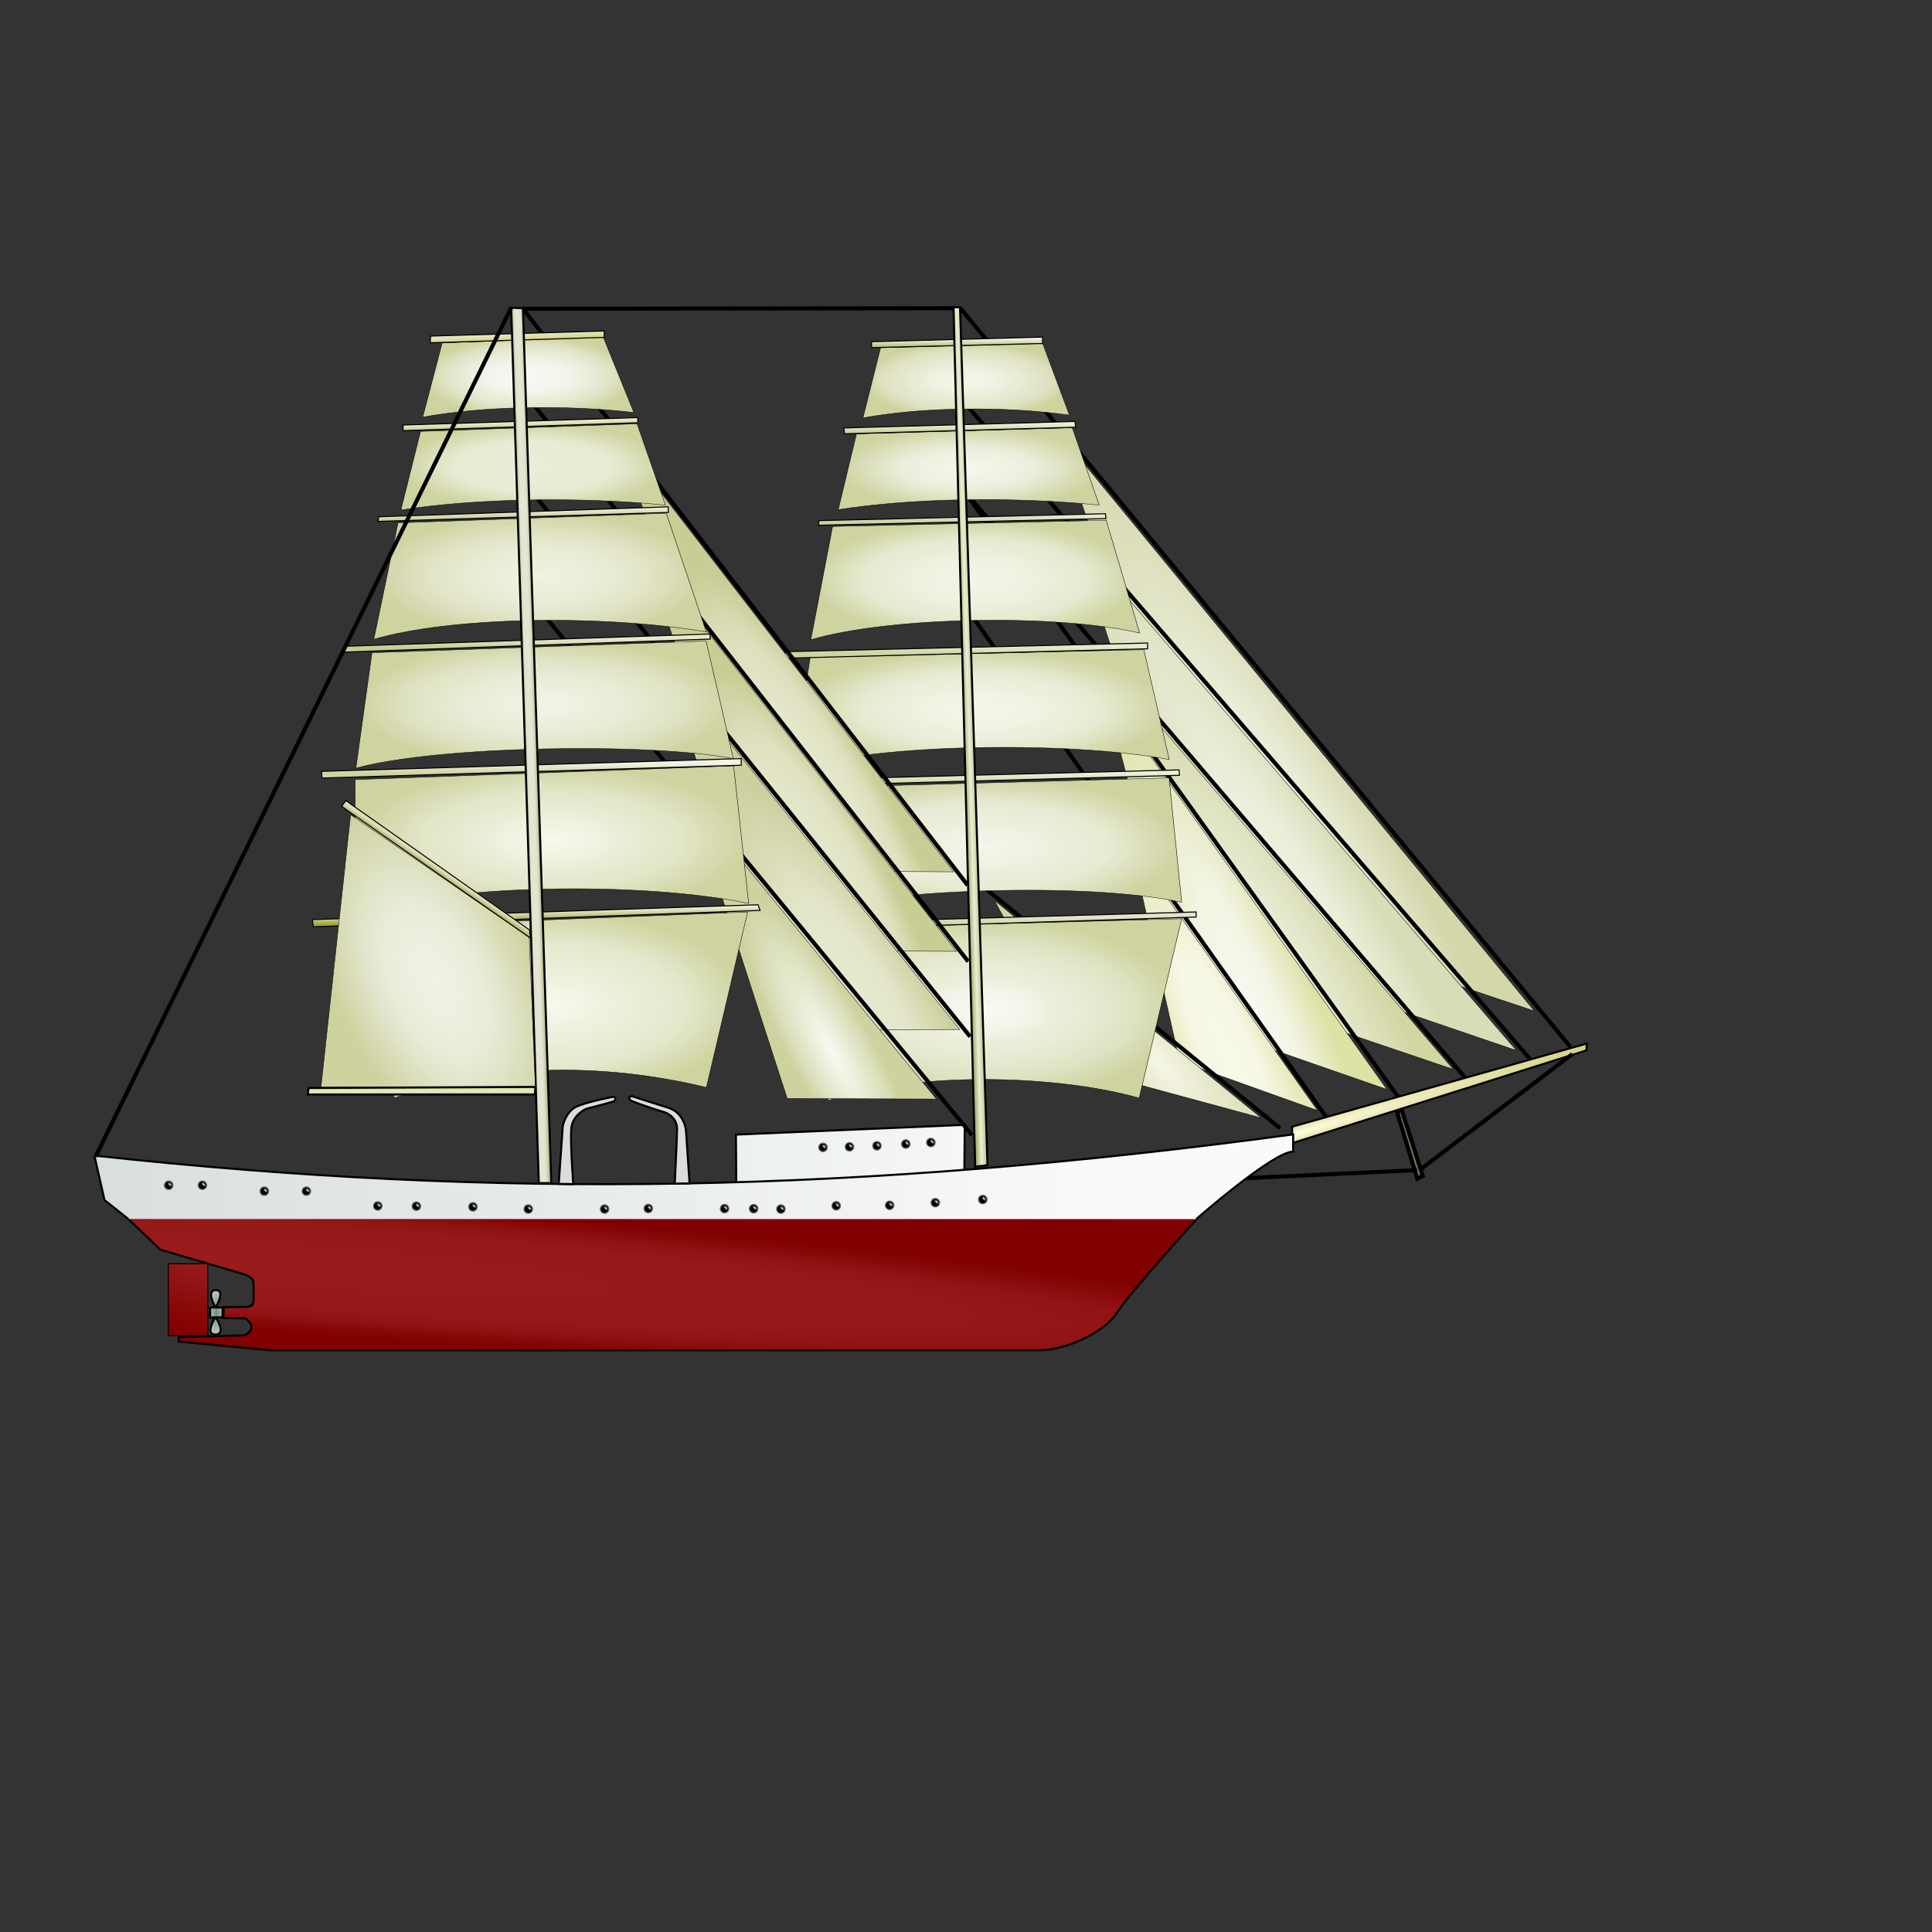 <?xml version="1.0" encoding="UTF-8" standalone="no"?>
<!-- Created with Inkscape (http://www.inkscape.org/) -->

<svg viewBox="0 0 250 250" version="1.1" preserveAspectRatio="xMinYMin meet" id="brig" xml:space="preserve" xmlns:xlink="http://www.w3.org/1999/xlink" xmlns="http://www.w3.org/2000/svg" xmlns:svg="http://www.w3.org/2000/svg">
   <rect x="0" y="0" width="250" height="250" fill="#333333" stroke="none"/>
   <defs id="defs2">
      <link rel="stylesheet" href="../../css/svg_style.css" type="text/css" xmlns="http://www.w3.org/1999/xhtml"></link>
      <linearGradient id="linearGradient1238">
         <stop style="stop-color:#f5f5e5;stop-opacity:1;" offset="0" id="stop1234" />
         <stop style="stop-color:#d1d6a5;stop-opacity:1;" offset="1" id="stop1311" />
      </linearGradient>
      <linearGradient id="linearGradient14438">
         <stop style="stop-color:#718e8c;stop-opacity:1;" offset="0" id="stop14434" />
         <stop style="stop-color:#bac8c6;stop-opacity:1;" offset="1" id="stop14436" />
      </linearGradient>
      <linearGradient id="linearGradient14016">
         <stop style="stop-color:#810000;stop-opacity:1;" offset="0" id="stop14012" />
         <stop style="stop-color:#991b1b;stop-opacity:1;" offset="1" id="stop14014" />
      </linearGradient>
      <linearGradient id="linearGradient14004">
         <stop style="stop-color:#991b1b;stop-opacity:1;" offset="0" id="stop14000" />
         <stop style="stop-color:#961818;stop-opacity:1;" offset="0.598" id="stop14008" />
         <stop style="stop-color:#911313;stop-opacity:1;" offset="0.749" id="stop14010" />
         <stop style="stop-color:#810000;stop-opacity:1;" offset="1" id="stop14002" />
      </linearGradient>
      <linearGradient id="linearGradient13718">
         <stop style="stop-color:#d9dede;stop-opacity:1;" offset="0" id="stop13714" />
         <stop style="stop-color:#f8f9f9;stop-opacity:1;" offset="0.819" id="stop13722" />
         <stop style="stop-color:#f9fafa;stop-opacity:1;" offset="1" id="stop13716" />
      </linearGradient>
      <linearGradient id="linearGradient13710">
         <stop style="stop-color:#edf0f0;stop-opacity:1;" offset="0" id="stop13706" />
         <stop style="stop-color:#f5f6f6;stop-opacity:1;" offset="1" id="stop13708" />
      </linearGradient>
      <linearGradient id="linearGradient8790">
         <stop style="stop-color:#f1f1f1;stop-opacity:1;" offset="0" id="stop8786" />
         <stop style="stop-color:#000000;stop-opacity:1;" offset="1" id="stop8788" />
      </linearGradient>
      <linearGradient id="linearGradient8654">
         <stop style="stop-color:#f5f7ee;stop-opacity:1;" offset="0" id="stop8650" />
         <stop style="stop-color:#eceedc;stop-opacity:1;" offset="0.503" id="stop8658" />
         <stop style="stop-color:#ced39f;stop-opacity:1;" offset="1" id="stop8652" />
      </linearGradient>
      <linearGradient id="linearGradient8640">
         <stop style="stop-color:#f1f3e3;stop-opacity:1;" offset="0" id="stop8636" />
         <stop style="stop-color:#ebedd8;stop-opacity:1;" offset="0.346" id="stop8644" />
         <stop style="stop-color:#e4e6ca;stop-opacity:1;" offset="0.605" id="stop8646" />
         <stop style="stop-color:#dcdfbb;stop-opacity:1;" offset="0.767" id="stop8648" />
         <stop style="stop-color:#ced39f;stop-opacity:1;" offset="1" id="stop8638" />
      </linearGradient>
      <linearGradient id="linearGradient8627">
         <stop style="stop-color:#f3f4e8;stop-opacity:1;" offset="0" id="stop8623" />
         <stop style="stop-color:#eaecd7;stop-opacity:1;" offset="0.427" id="stop8631" />
         <stop style="stop-color:#dfe2c1;stop-opacity:1;" offset="0.736" id="stop8633" />
         <stop style="stop-color:#ced39f;stop-opacity:1;" offset="1" id="stop8625" />
      </linearGradient>
      <linearGradient id="linearGradient8614">
         <stop style="stop-color:#f1f5e7;stop-opacity:1;" offset="0" id="stop8610" />
         <stop style="stop-color:#eef2e1;stop-opacity:1;" offset="0.316" id="stop8618" />
         <stop style="stop-color:#e6ead1;stop-opacity:1;" offset="0.679" id="stop8620" />
         <stop style="stop-color:#ced39f;stop-opacity:1;" offset="1" id="stop8612" />
      </linearGradient>
      <linearGradient id="linearGradient8590">
         <stop style="stop-color:#f4f5e9;stop-opacity:1;" offset="0" id="stop8586" />
         <stop style="stop-color:#f1f3e4;stop-opacity:1;" offset="0.271" id="stop8594" />
         <stop style="stop-color:#e8ebd3;stop-opacity:1;" offset="0.628" id="stop8596" />
         <stop style="stop-color:#ced39f;stop-opacity:1;" offset="1" id="stop8588" />
      </linearGradient>
      <linearGradient id="linearGradient8577">
         <stop style="stop-color:#f5f6ec;stop-opacity:1;" offset="0" id="stop8573" />
         <stop style="stop-color:#edefdd;stop-opacity:1;" offset="0.37" id="stop8581" />
         <stop style="stop-color:#e8ead3;stop-opacity:1;" offset="0.628" id="stop8583" />
         <stop style="stop-color:#ced39f;stop-opacity:1;" offset="1" id="stop8575" />
      </linearGradient>
      <linearGradient id="linearGradient8551">
         <stop style="stop-color:#f9faf4;stop-opacity:1;" offset="0" id="stop8547" />
         <stop style="stop-color:#f3f5e9;stop-opacity:1;" offset="0.214" id="stop8555" />
         <stop style="stop-color:#edefdd;stop-opacity:1;" offset="0.341" id="stop8557" />
         <stop style="stop-color:#e7ead2;stop-opacity:1;" offset="0.549" id="stop8559" />
         <stop style="stop-color:#dfe3c3;stop-opacity:1;" offset="0.745" id="stop8561" />
         <stop style="stop-color:#ced39f;stop-opacity:1;" offset="1" id="stop8549" />
      </linearGradient>
      <linearGradient id="linearGradient8537">
         <stop style="stop-color:#f8f8ee;stop-opacity:1;" offset="0" id="stop8533" />
         <stop style="stop-color:#f1f2e1;stop-opacity:1;" offset="0.23" id="stop8541" />
         <stop style="stop-color:#eaecd5;stop-opacity:1;" offset="0.406" id="stop8543" />
         <stop style="stop-color:#e2e5c6;stop-opacity:1;" offset="0.666" id="stop8545" />
         <stop style="stop-color:#ced39f;stop-opacity:1;" offset="1" id="stop8535" />
      </linearGradient>
      <linearGradient id="linearGradient8524">
         <stop style="stop-color:#f8f9ef;stop-opacity:1;" offset="0" id="stop8520" />
         <stop style="stop-color:#f0f2e0;stop-opacity:1;" offset="0.25" id="stop8528" />
         <stop style="stop-color:#e5e8cc;stop-opacity:1;" offset="0.67" id="stop8530" />
         <stop style="stop-color:#ced39f;stop-opacity:1;" offset="1" id="stop8522" />
      </linearGradient>
      <linearGradient id="linearGradient8507">
         <stop style="stop-color:#f4f5e9;stop-opacity:1;" offset="0" id="stop8503" />
         <stop style="stop-color:#f2f3e5;stop-opacity:1;" offset="0.246" id="stop8511" />
         <stop style="stop-color:#edeedb;stop-opacity:1;" offset="0.399" id="stop8513" />
         <stop style="stop-color:#e6e8ce;stop-opacity:1;" offset="0.607" id="stop8515" />
         <stop style="stop-color:#dde0bd;stop-opacity:1;" offset="0.835" id="stop8517" />
         <stop style="stop-color:#ced39f;stop-opacity:1;" offset="1" id="stop8505" />
      </linearGradient>
      <linearGradient id="linearGradient8495">
         <stop style="stop-color:#ebedd8;stop-opacity:1;" offset="0" id="stop8491" />
         <stop style="stop-color:#e9ebd4;stop-opacity:1;" offset="0.566" id="stop8499" />
         <stop style="stop-color:#e5e8cd;stop-opacity:1;" offset="0.648" id="stop8501" />
         <stop style="stop-color:#ced39f;stop-opacity:1;" offset="1" id="stop8493" />
      </linearGradient>
      <linearGradient id="linearGradient8480">
         <stop style="stop-color:#bfc682;stop-opacity:1;" offset="0.002" id="stop8476" />
         <stop style="stop-color:#dae2b0;stop-opacity:1;" offset="0.293" id="stop8488" />
         <stop style="stop-color:#e4ecc1;stop-opacity:1;" offset="0.481" id="stop8484" />
         <stop style="stop-color:#dfe7b9;stop-opacity:1;" offset="0.645" id="stop8486" />
         <stop style="stop-color:#b7be72;stop-opacity:1;" offset="1" id="stop8478" />
      </linearGradient>
      <linearGradient id="linearGradient8469">
         <stop style="stop-color:#a9af59;stop-opacity:1;" offset="0" id="stop8465" />
         <stop style="stop-color:#e1e1c0;stop-opacity:1;" offset="0.521" id="stop8473" />
         <stop style="stop-color:#ced39f;stop-opacity:1;" offset="1" id="stop8467" />
      </linearGradient>
      <linearGradient id="linearGradient3710">
         <stop style="stop-color:#f1f2e6;stop-opacity:1;" offset="0" id="stop3706" />
         <stop style="stop-color:#ebeddb;stop-opacity:1;" offset="0.409" id="stop8460" />
         <stop style="stop-color:#e3e6cc;stop-opacity:1;" offset="0.576" id="stop8462" />
         <stop style="stop-color:#ced29f;stop-opacity:1;" offset="1" id="stop3708" />
      </linearGradient>
      <linearGradient id="linearGradient3658">
         <stop style="stop-color:#eceedb;stop-opacity:1;" offset="0.002" id="stop3654" />
         <stop style="stop-color:#eaecd7;stop-opacity:1;" offset="0.408" id="stop3662" />
         <stop style="stop-color:#d4d7aa;stop-opacity:1;" offset="1" id="stop3656" />
      </linearGradient>
      <linearGradient id="linearGradient3647">
         <stop style="stop-color:#eff0df;stop-opacity:1;" offset="0.002" id="stop3643" />
         <stop style="stop-color:#eceeda;stop-opacity:1;" offset="0.341" id="stop3651" />
         <stop style="stop-color:#d9ddb7;stop-opacity:1;" offset="1" id="stop3645" />
      </linearGradient>
      <linearGradient id="linearGradient3634">
         <stop style="stop-color:#edefdd;stop-opacity:1;" offset="0" id="stop3630" />
         <stop style="stop-color:#eaecd7;stop-opacity:1;" offset="0.232" id="stop3638" />
         <stop style="stop-color:#d2d7a2;stop-opacity:1;" offset="1" id="stop3632" />
      </linearGradient>
      <linearGradient id="linearGradient3606">
         <stop style="stop-color:#f8f9ef;stop-opacity:1;" offset="0" id="stop3602" />
         <stop style="stop-color:#f6f7ea;stop-opacity:1;" offset="0.153" id="stop3610" />
         <stop style="stop-color:#f3f4e2;stop-opacity:1;" offset="0.381" id="stop3612" />
         <stop style="stop-color:#eceed1;stop-opacity:1;" offset="0.573" id="stop3614" />
         <stop style="stop-color:#dce1a4;stop-opacity:1;" offset="1" id="stop3604" />
      </linearGradient>
      <linearGradient id="linearGradient3594">
         <stop style="stop-color:#f8f8e8;stop-opacity:1;" offset="0" id="stop3590" />
         <stop style="stop-color:#f7f7e6;stop-opacity:1;" offset="0.465" id="stop3600" />
         <stop style="stop-color:#e5e9b7;stop-opacity:1;" offset="1" id="stop3592" />
      </linearGradient>
      <linearGradient id="linearGradient1096">
         <stop style="stop-color:#e7e9d0;stop-opacity:1;" offset="0" id="stop1092" />
         <stop style="stop-color:#e4e6ca;stop-opacity:1;" offset="0.447" id="stop1100" />
         <stop style="stop-color:#dddfbc;stop-opacity:1;" offset="0.743" id="stop1102" />
         <stop style="stop-color:#c9cd95;stop-opacity:1;" offset="1" id="stop1094" />
      </linearGradient>
      <linearGradient id="linearGradient1083">
         <stop style="stop-color:#e7e9d0;stop-opacity:1;" offset="0" id="stop1079" />
         <stop style="stop-color:#e3e5c8;stop-opacity:1;" offset="0.463" id="stop1087" />
         <stop style="stop-color:#dee0be;stop-opacity:1;" offset="0.7" id="stop1089" />
         <stop style="stop-color:#c8cd94;stop-opacity:1;" offset="1" id="stop1081" />
      </linearGradient>
      <linearGradient id="linearGradient1071">
         <stop style="stop-color:#e7e9d0;stop-opacity:1;" offset="0" id="stop1067" />
         <stop style="stop-color:#e4e6cb;stop-opacity:1;" offset="0.429" id="stop1075" />
         <stop style="stop-color:#cdd09e;stop-opacity:1;" offset="1" id="stop1069" />
      </linearGradient>
      <linearGradient id="linearGradient963">
         <stop style="stop-color:#f9f9f2;stop-opacity:1;" offset="0" id="stop959" />
         <stop style="stop-color:#eff1e0;stop-opacity:1;" offset="0.23" id="stop1063" />
         <stop style="stop-color:#dadeb8;stop-opacity:1;" offset="0.747" id="stop1065" />
         <stop style="stop-color:#ced29f;stop-opacity:1;" offset="1" id="stop961" />
      </linearGradient>
      <linearGradient id="linearGradient2567">
         <stop style="stop-color:#ced39f;stop-opacity:1;" offset="0" id="stop2563" />
         <stop style="stop-color:#e7ead1;stop-opacity:1;" offset="1" id="stop2565" />
      </linearGradient>
      <linearGradient id="linearGradient2558">
         <stop style="stop-color:#ced39f;stop-opacity:1;" offset="0" id="stop2554" />
         <stop style="stop-color:#e5eace;stop-opacity:1;" offset="1" id="stop2556" />
      </linearGradient>
      <linearGradient id="linearGradient2549">
         <stop style="stop-color:#ced39f;stop-opacity:1;" offset="0" id="stop2545" />
         <stop style="stop-color:#eff2de;stop-opacity:1;" offset="1" id="stop2547" />
      </linearGradient>
      <linearGradient id="linearGradient2539">
         <stop style="stop-color:#ced39f;stop-opacity:1;" offset="0" id="stop2535" />
         <stop style="stop-color:#e2e3ca;stop-opacity:1;" offset="1" id="stop2537" />
      </linearGradient>
      <linearGradient id="linearGradient2530">
         <stop style="stop-color:#ced39f;stop-opacity:1;" offset="0" id="stop2526" />
         <stop style="stop-color:#f2f2e6;stop-opacity:1;" offset="1" id="stop2528" />
      </linearGradient>
      <linearGradient id="linearGradient2520">
         <stop style="stop-color:#c7cd91;stop-opacity:1;" offset="0" id="stop2516" />
         <stop style="stop-color:#e7e9d0;stop-opacity:1;" offset="1" id="stop2518" />
      </linearGradient>
      <linearGradient id="linearGradient2512">
         <stop style="stop-color:#bac177;stop-opacity:1;" offset="0" id="stop2508" />
         <stop style="stop-color:#f5f5ec;stop-opacity:0.988;" offset="1" id="stop2510" />
      </linearGradient>
      <linearGradient id="linearGradient1050">
         <stop style="stop-color:#c1c785;stop-opacity:1;" offset="0" id="stop1046" />
         <stop style="stop-color:#fffde5;stop-opacity:1;" offset="1" id="stop1048" />
      </linearGradient>
      <linearGradient id="linearGradient1041">
         <stop style="stop-color:#ced39f;stop-opacity:1;" offset="0" id="stop1037" />
         <stop style="stop-color:#f8f8f0;stop-opacity:1;" offset="1" id="stop1039" />
      </linearGradient>
      <linearGradient id="linearGradient1032">
         <stop style="stop-color:#bfc682;stop-opacity:1;" offset="0" id="stop1028" />
         <stop style="stop-color:#ffffff;stop-opacity:1;" offset="1" id="stop1030" />
      </linearGradient>
      <linearGradient id="linearGradient1023">
         <stop style="stop-color:#f0f1e3;stop-opacity:1;" offset="0" id="stop1019" />
         <stop style="stop-color:#a1a335;stop-opacity:1;" offset="1" id="stop1021" />
      </linearGradient>
      <linearGradient id="linearGradient1013">
         <stop style="stop-color:#e9ead1;stop-opacity:1;" offset="0" id="stop1009" />
         <stop style="stop-color:#d3d37c;stop-opacity:1;" offset="1" id="stop1011" />
      </linearGradient>
      <linearGradient id="linearGradient905">
         <stop style="stop-color:#8f9745;stop-opacity:1;" offset="0" id="stop901" />
         <stop style="stop-color:#eceed9;stop-opacity:1;" offset="0.478" id="stop909" />
         <stop style="stop-color:#abb35a;stop-opacity:1;" offset="1" id="stop903" />
      </linearGradient>
      <linearGradient id="linearGradient16914">
         <stop style="stop-color:#f7f8f2;stop-opacity:1;" offset="0" id="stop16910" />
         <stop style="stop-color:#f4f6ed;stop-opacity:1;" offset="0.351" id="stop16918" />
         <stop style="stop-color:#e9ecd8;stop-opacity:1;" offset="0.601" id="stop16920" />
         <stop style="stop-color:#e0e4c6;stop-opacity:1;" offset="0.785" id="stop16922" />
         <stop style="stop-color:#ced39f;stop-opacity:1;" offset="1" id="stop16912" />
      </linearGradient>
      <linearGradient id="linearGradient16881">
         <stop style="stop-color:#b5bb7f;stop-opacity:1;" offset="0" id="stop16877" />
         <stop style="stop-color:#e3e3d1;stop-opacity:1;" offset="0.246" id="stop16891" />
         <stop style="stop-color:#e5e5d4;stop-opacity:1;" offset="0.474" id="stop16887" />
         <stop style="stop-color:#e2e3d0;stop-opacity:1;" offset="0.721" id="stop16889" />
         <stop style="stop-color:#b9be86;stop-opacity:1;" offset="1" id="stop16879" />
      </linearGradient>
      <linearGradient id="linearGradient14748">
         <stop style="stop-color:#fdfde1;stop-opacity:1;" offset="0" id="stop14744" />
         <stop style="stop-color:#d7d287;stop-opacity:1;" offset="1" id="stop14746" />
      </linearGradient>
      <radialGradient xlink:href="#linearGradient14748" id="radialGradient14750" cx="168.192" cy="152.885" fx="168.192" fy="152.885" r="19.222" gradientTransform="matrix(1.896,-0.572,0.023,0.076,-154.361,231.216)" gradientUnits="userSpaceOnUse" />
      <linearGradient xlink:href="#linearGradient16881" id="linearGradient16885" x1="67.88" y1="96.495" x2="69.439" y2="96.448" gradientUnits="userSpaceOnUse" />
      <radialGradient xlink:href="#linearGradient16914" id="radialGradient16916" cx="68.362" cy="48.783" fx="68.362" fy="48.783" r="13.659" gradientTransform="matrix(1,0,0,0.38,0,30.238)" gradientUnits="userSpaceOnUse" />
      <linearGradient xlink:href="#linearGradient905" id="linearGradient907" x1="124.5" y1="95.337" x2="126.392" y2="95.281" gradientUnits="userSpaceOnUse" />
      <linearGradient xlink:href="#linearGradient1013" id="linearGradient1015" x1="67.226" y1="43.117" x2="67.263" y2="44.058" gradientUnits="userSpaceOnUse" />
      <linearGradient xlink:href="#linearGradient1023" id="linearGradient1025" x1="69.455" y1="117.791" x2="69.48" y2="119.162" gradientUnits="userSpaceOnUse" />
      <linearGradient xlink:href="#linearGradient1032" id="linearGradient1034" x1="123.985" y1="44.675" x2="123.979" y2="43.74" gradientUnits="userSpaceOnUse" />
      <linearGradient xlink:href="#linearGradient1041" id="linearGradient1043" x1="124.404" y1="55.758" x2="124.395" y2="54.619" gradientUnits="userSpaceOnUse" />
      <linearGradient xlink:href="#linearGradient1050" id="linearGradient1052" x1="67.535" y1="55.414" x2="67.505" y2="54.256" gradientUnits="userSpaceOnUse" />
      <linearGradient xlink:href="#linearGradient2512" id="linearGradient2514" x1="67.358" y1="67.228" x2="67.331" y2="66.012" gradientUnits="userSpaceOnUse" />
      <linearGradient xlink:href="#linearGradient2520" id="linearGradient2522" x1="68.357" y1="83.816" x2="68.358" y2="82.647" gradientUnits="userSpaceOnUse" />
      <linearGradient xlink:href="#linearGradient2530" id="linearGradient2532" x1="68.803" y1="100.072" x2="68.803" y2="98.762" gradientUnits="userSpaceOnUse" />
      <linearGradient xlink:href="#linearGradient2539" id="linearGradient2541" x1="125.996" y1="119.724" x2="126.008" y2="118.6" gradientUnits="userSpaceOnUse" />
      <linearGradient xlink:href="#linearGradient2549" id="linearGradient2551" x1="125.509" y1="101.426" x2="125.502" y2="100.063" gradientUnits="userSpaceOnUse" />
      <linearGradient xlink:href="#linearGradient2558" id="linearGradient2560" x1="125.335" y1="84.785" x2="125.351" y2="83.529" gradientUnits="userSpaceOnUse" />
      <linearGradient xlink:href="#linearGradient2567" id="linearGradient2569" x1="124.648" y1="67.684" x2="124.659" y2="66.559" gradientUnits="userSpaceOnUse" />
      <radialGradient xlink:href="#linearGradient963" id="radialGradient965" cx="104.301" cy="132.648" fx="104.301" fy="132.648" r="16.015" gradientTransform="matrix(0.292,-0.163,0.68,1.219,-12.961,-8.554)" gradientUnits="userSpaceOnUse" />
      <radialGradient xlink:href="#linearGradient1071" id="radialGradient1073" cx="110.937" cy="124.518" fx="110.937" fy="124.518" r="19.127" gradientTransform="matrix(0.362,-0.23,0.861,1.357,-36.41,-15.239)" gradientUnits="userSpaceOnUse" />
      <radialGradient xlink:href="#linearGradient1083" id="radialGradient1085" cx="107" cy="110.81" fx="107" fy="110.81" r="20.386" gradientTransform="matrix(0.339,-0.182,0.726,1.354,-9.747,-15.873)" gradientUnits="userSpaceOnUse" />
      <radialGradient xlink:href="#linearGradient1096" id="radialGradient1098" cx="107.251" cy="100.779" fx="107.251" fy="100.779" r="21.887" gradientTransform="matrix(0.31,-0.175,0.806,1.423,-7.232,-19.078)" gradientUnits="userSpaceOnUse" />

      <radialGradient xlink:href="#linearGradient3594" id="radialGradient3596" cx="159.252" cy="133.982" fx="159.252" fy="133.982" r="12.103" gradientTransform="matrix(0.482,-0.221,0.991,2.167,-50.37,-118.26)" gradientUnits="userSpaceOnUse" />
      <radialGradient xlink:href="#linearGradient3606" id="radialGradient3608" cx="164.733" cy="126.824" fx="164.733" fy="126.824" r="18.309" gradientTransform="matrix(0.391,-0.175,0.964,2.156,-24.421,-114.729)" gradientUnits="userSpaceOnUse" />
      <radialGradient xlink:href="#linearGradient3634" id="radialGradient3636" cx="170.143" cy="124.591" fx="170.143" fy="124.591" r="22.967" gradientTransform="matrix(0.402,-0.232,0.99,1.718,-26.037,-49.07)" gradientUnits="userSpaceOnUse" />
      <radialGradient xlink:href="#linearGradient3647" id="radialGradient3649" cx="176.506" cy="118.379" fx="176.506" fy="118.379" r="28.556" gradientTransform="matrix(0.231,-0.144,0.975,1.566,11.665,-44.664)" gradientUnits="userSpaceOnUse" />
      <radialGradient xlink:href="#linearGradient3658" id="radialGradient3660" cx="169.184" cy="108.603" fx="169.184" fy="108.603" r="30.898" gradientTransform="matrix(0.315,-0.187,1.041,1.757,2.834,-47.351)" gradientUnits="userSpaceOnUse" />
      <radialGradient xlink:href="#linearGradient3710" id="radialGradient3712" cx="56.327" cy="126.065" fx="56.327" fy="126.065" r="13.896" gradientTransform="matrix(0.835,-0.404,0.749,1.55,-85.112,-45.745)" gradientUnits="userSpaceOnUse" />
      <linearGradient xlink:href="#linearGradient8469" id="linearGradient8471" x1="55.979" y1="112.609" x2="56.688" y2="111.583" gradientUnits="userSpaceOnUse" />
      <linearGradient xlink:href="#linearGradient8480" id="linearGradient8482" x1="54.166" y1="141.697" x2="54.162" y2="140.639" gradientUnits="userSpaceOnUse" />
      <radialGradient xlink:href="#linearGradient8495" id="radialGradient8497" cx="68.362" cy="48.739" fx="68.362" fy="48.739" r="13.659" gradientTransform="matrix(1,0,0,0.383,0,30.054)" gradientUnits="userSpaceOnUse" />
      <radialGradient xlink:href="#linearGradient8507" id="radialGradient8509" cx="68.198" cy="48.642" fx="68.198" fy="48.642" r="13.355" gradientTransform="matrix(1,0,0,0.361,0,31.093)" gradientUnits="userSpaceOnUse" />
      <radialGradient xlink:href="#linearGradient8524" id="radialGradient8526" cx="76.991" cy="53.865" fx="76.991" fy="53.865" r="20.26" gradientTransform="matrix(1,0,0,0.557,0,23.836)" gradientUnits="userSpaceOnUse" />
      <radialGradient xlink:href="#linearGradient8537" id="radialGradient8539" cx="76.738" cy="51.814" fx="76.738" fy="51.814" r="20.323" gradientTransform="matrix(1,0,0,0.443,0,28.88)" gradientUnits="userSpaceOnUse" />
      <radialGradient xlink:href="#linearGradient8551" id="radialGradient8553" cx="76.758" cy="54.187" fx="76.758" fy="54.187" r="20.027" gradientTransform="matrix(1,0,0,0.551,0,24.327)" gradientUnits="userSpaceOnUse" />
      <radialGradient xlink:href="#linearGradient8577" id="radialGradient8579" cx="76.822" cy="51.514" fx="76.822" fy="51.514" r="20.199" gradientTransform="matrix(1,0,0,0.414,0,30.203)" gradientUnits="userSpaceOnUse" />
      <radialGradient xlink:href="#linearGradient8590" id="radialGradient8592" cx="74.37" cy="50.804" fx="74.37" fy="50.804" r="19.443" gradientTransform="matrix(1,0,0,0.376,0,31.726)" gradientUnits="userSpaceOnUse" />
      <radialGradient xlink:href="#linearGradient8614" id="radialGradient8616" cx="71.46" cy="50.941" fx="71.46" fy="50.941" r="17.011" gradientTransform="matrix(1,0,0,0.428,0,29.121)" gradientUnits="userSpaceOnUse" />
      <radialGradient xlink:href="#linearGradient8627" id="radialGradient8629" cx="74.721" cy="50.478" fx="74.721" fy="50.478" r="19.491" gradientTransform="matrix(1,0,0,0.396,0,30.48)" gradientUnits="userSpaceOnUse" />
      <radialGradient xlink:href="#linearGradient8640" id="radialGradient8642" cx="71.08" cy="51.224" fx="71.08" fy="51.224" r="17.169" gradientTransform="matrix(1,0,0,0.446,0,28.371)" gradientUnits="userSpaceOnUse" />
      <radialGradient xlink:href="#linearGradient8654" id="radialGradient8656" cx="68.326" cy="48.653" fx="68.326" fy="48.653" r="13.503" gradientTransform="matrix(1,0,0,0.37,0,30.642)" gradientUnits="userSpaceOnUse" />
      <radialGradient xlink:href="#linearGradient8790" id="radialGradient8792" cx="22.059" cy="153.387" fx="22.059" fy="153.387" r="0.653" gradientTransform="matrix(-0.424,-0.393,0.21,-0.278,-0.874,204.573)" gradientUnits="userSpaceOnUse" />
      <radialGradient xlink:href="#linearGradient8790" id="radialGradient8792-2" cx="22.059" cy="153.387" fx="22.059" fy="153.387" r="0.653" gradientTransform="matrix(-0.424,-0.393,0.21,-0.278,-0.874,204.573)" gradientUnits="userSpaceOnUse" />
      <radialGradient xlink:href="#linearGradient8790" id="radialGradient8792-1" cx="22.059" cy="153.387" fx="22.059" fy="153.387" r="0.653" gradientTransform="matrix(-0.424,-0.393,0.21,-0.278,-0.874,204.573)" gradientUnits="userSpaceOnUse" />
      <radialGradient xlink:href="#linearGradient8790" id="radialGradient8792-2-2" cx="22.059" cy="153.387" fx="22.059" fy="153.387" r="0.653" gradientTransform="matrix(-0.424,-0.393,0.21,-0.278,0.202,204.573)" gradientUnits="userSpaceOnUse" />
      <radialGradient xlink:href="#linearGradient8790" id="radialGradient8792-2-2-9" cx="22.059" cy="153.387" fx="22.059" fy="153.387" r="0.653" gradientTransform="matrix(-0.424,-0.393,0.21,-0.278,14.236,204.977)" gradientUnits="userSpaceOnUse" />
      <radialGradient xlink:href="#linearGradient8790" id="radialGradient8792-1-7" cx="22.059" cy="153.387" fx="22.059" fy="153.387" r="0.653" gradientTransform="matrix(-0.424,-0.393,0.21,-0.278,7.073,204.686)" gradientUnits="userSpaceOnUse" />
      <radialGradient xlink:href="#linearGradient8790" id="radialGradient8792-8" cx="22.059" cy="153.387" fx="22.059" fy="153.387" r="0.653" gradientTransform="matrix(-0.424,-0.393,0.21,-0.278,-0.874,204.573)" gradientUnits="userSpaceOnUse" />
      <radialGradient xlink:href="#linearGradient8790" id="radialGradient8792-2-0" cx="22.059" cy="153.387" fx="22.059" fy="153.387" r="0.653" gradientTransform="matrix(-0.424,-0.393,0.21,-0.278,-0.245,204.606)" gradientUnits="userSpaceOnUse" />
      <radialGradient xlink:href="#linearGradient8790" id="radialGradient8792-2-2-9-1" cx="22.059" cy="153.387" fx="22.059" fy="153.387" r="0.653" gradientTransform="matrix(-0.424,-0.393,0.21,-0.278,100.1,206.422)" gradientUnits="userSpaceOnUse" />
      <radialGradient xlink:href="#linearGradient8790" id="radialGradient8792-1-7-2" cx="22.059" cy="153.387" fx="22.059" fy="153.387" r="0.653" gradientTransform="matrix(-0.424,-0.393,0.21,-0.278,93.966,206.832)" gradientUnits="userSpaceOnUse" />
      <radialGradient xlink:href="#linearGradient8790" id="radialGradient8792-2-0-9" cx="22.059" cy="153.387" fx="22.059" fy="153.387" r="0.653" gradientTransform="matrix(-0.424,-0.393,0.21,-0.278,-0.245,204.606)" gradientUnits="userSpaceOnUse" />
      <radialGradient xlink:href="#linearGradient8790" id="radialGradient8792-8-0" cx="22.059" cy="153.387" fx="22.059" fy="153.387" r="0.653" gradientTransform="matrix(-0.424,-0.393,0.21,-0.278,16.111,205.39)" gradientUnits="userSpaceOnUse" />
      <radialGradient xlink:href="#linearGradient8790" id="radialGradient8792-2-2-4" cx="22.059" cy="153.387" fx="22.059" fy="153.387" r="0.653" gradientTransform="matrix(-0.424,-0.393,0.21,-0.278,0.202,204.573)" gradientUnits="userSpaceOnUse" />
      <radialGradient xlink:href="#linearGradient8790" id="radialGradient8792-1-8" cx="22.059" cy="153.387" fx="22.059" fy="153.387" r="0.653" gradientTransform="matrix(-0.424,-0.393,0.21,-0.278,66.689,207.601)" gradientUnits="userSpaceOnUse" />
      <radialGradient xlink:href="#linearGradient8790" id="radialGradient8792-2-6" cx="22.059" cy="153.387" fx="22.059" fy="153.387" r="0.653" gradientTransform="matrix(-0.424,-0.393,0.21,-0.278,-0.345,206.392)" gradientUnits="userSpaceOnUse" />
      <radialGradient xlink:href="#linearGradient8790" id="radialGradient8792-81" cx="22.059" cy="153.387" fx="22.059" fy="153.387" r="0.653" gradientTransform="matrix(-0.424,-0.393,0.21,-0.278,-6.002,206.464)" gradientUnits="userSpaceOnUse" />
      <radialGradient xlink:href="#linearGradient8790" id="radialGradient8792-2-0-9-5" cx="22.059" cy="153.387" fx="22.059" fy="153.387" r="0.653" gradientTransform="matrix(-0.424,-0.393,0.21,-0.278,81.141,207.239)" gradientUnits="userSpaceOnUse" />
      <radialGradient xlink:href="#linearGradient8790" id="radialGradient8792-2-2-9-1-1" cx="22.059" cy="153.387" fx="22.059" fy="153.387" r="0.653" gradientTransform="matrix(-0.424,-0.393,0.21,-0.278,79.429,199.677)" gradientUnits="userSpaceOnUse" />
      <radialGradient xlink:href="#linearGradient8790" id="radialGradient8792-2-2-9-1-9" cx="22.059" cy="153.387" fx="22.059" fy="153.387" r="0.653" gradientTransform="matrix(-0.424,-0.393,0.21,-0.278,82.854,199.607)" gradientUnits="userSpaceOnUse" />
      <radialGradient xlink:href="#linearGradient8790" id="radialGradient8792-2-2-9-1-5" cx="22.059" cy="153.387" fx="22.059" fy="153.387" r="0.653" gradientTransform="matrix(-0.424,-0.393,0.21,-0.278,86.407,199.473)" gradientUnits="userSpaceOnUse" />
      <radialGradient xlink:href="#linearGradient8790" id="radialGradient8792-2-2-9-1-2" cx="22.059" cy="153.387" fx="22.059" fy="153.387" r="0.653" gradientTransform="matrix(-0.424,-0.393,0.21,-0.278,90.144,199.241)" gradientUnits="userSpaceOnUse" />
      <radialGradient xlink:href="#linearGradient8790" id="radialGradient8792-2-2-9-1-18" cx="22.059" cy="153.387" fx="22.059" fy="153.387" r="0.653" gradientTransform="matrix(-0.424,-0.393,0.21,-0.278,93.385,199.043)" gradientUnits="userSpaceOnUse" />
      <linearGradient xlink:href="#linearGradient13710" id="linearGradient13712" x1="95.095" y1="149.345" x2="124.968" y2="149.345" gradientUnits="userSpaceOnUse" />
      <linearGradient xlink:href="#linearGradient13718" id="linearGradient13720" x1="12.112" y1="152.245" x2="167.469" y2="152.245" gradientUnits="userSpaceOnUse" />
      <radialGradient xlink:href="#linearGradient14004" id="radialGradient14006" cx="37.288" cy="146.902" fx="37.288" fy="146.902" r="69.305" gradientTransform="matrix(2.155,0.162,-0.009,0.125,-44.496,139.044)" gradientUnits="userSpaceOnUse" />
      <linearGradient xlink:href="#linearGradient14016" id="linearGradient14018" x1="23.83" y1="172.683" x2="26.626" y2="163.621" gradientUnits="userSpaceOnUse" />
      <radialGradient xlink:href="#linearGradient14438" id="radialGradient14440" cx="27.998" cy="169.813" fx="27.998" fy="169.813" r="0.943" gradientTransform="matrix(1,0,0,3.189,0,-371.668)" gradientUnits="userSpaceOnUse" />
      <radialGradient xlink:href="#linearGradient1238" id="radialGradient1240" cx="150.181" cy="139.351" fx="150.181" fy="139.351" r="17.284" gradientTransform="matrix(0.396,-0.345,1.096,1.26,-62.048,13.898)" gradientUnits="userSpaceOnUse" />
      <filter id="dropshadow" height="130%">
         <feColorMatrix type="matrix" values=
         "1 1 1 1 1
         1 1 1 1 1
         1 1 1 1 1
         0 0 0 1 0"/>
         <feGaussianBlur stdDeviation="5" result="coloredBlur"/>
         <feMerge>
           <feMergeNode in="coloredBlur"/>
           <feMergeNode in="SourceGraphic"/>
         </feMerge>
       </filter>
   </defs>

   <g id="bowsprit-and-striker" style="fill:#e7e9d0;fill-opacity:0.424;stroke:#000000;stroke-width:0.529;stroke-dasharray:none;stroke-opacity:1">
      <path style="fill:url(#radialGradient14750);fill-opacity:1;stroke-width:0.265;stroke-dasharray:none;stroke:#000000;stroke-opacity:1" d="m 167.21,145.789 -0.047,2.152 38.119,-12.02 0.047,-0.889 z" id="bowsprit" onmouseover="top.updatePart(this)" />
      <path style="fill:#ced39f;fill-opacity:0.424;stroke-width:0.529" d="m 180.774,143.871 2.619,8.653 0.702,-0.374 -2.713,-8.513 z" id="dophinStriker" onmouseover="top.updatePart(this)" />
      <path style="fill:#ced39f;fill-opacity:0.424;stroke-width:0.529;stroke:#000000;stroke-opacity:1" d="m 160.999,152.466 22.357,-1.058" id="bobstay" onmouseover="top.updatePart(this)" />
      <path style="fill:#ced39f;fill-opacity:0.424;stroke-width:0.529;stroke:#000000;stroke-opacity:1" d="m 183.687,151.408 19.778,-15.015" id="martingaleStay" onmouseover="top.updatePart(this)" />
   </g>
   <g id="hull-group">
      <path style="fill:url(#linearGradient13712);fill-opacity:1;fill-rule:nonzero;stroke:#000000;stroke-width:0.265;stroke-dasharray:none;stroke-opacity:1" d="m 95.275,153.272 -0.047,-6.455 29.607,-1.263 -0.047,6.267" id="superstructure" onmouseover="top.updatePart(this)" />
      <path style="fill:url(#radialGradient14006);fill-opacity:1;stroke:#000000;stroke-width:0.265;stroke-opacity:1;stroke-dasharray:none" d="m 154.969,157.624 c 0,0 -8.716,9.557 -10.419,12.234 -1.703,2.677 -6.814,4.867 -9.977,4.867 H 35.042 l -11.902,-1.127 -0.022,-0.577 8.517,-0.243 c 0,0 1.947,-0.852 0.122,-2.19 l -2.849,-0.02 0.043,-1.42 2.753,-0.043 c 0,0 1.101,0.114 1.101,-0.746 0,-0.86 0.061,-2.222 -0.068,-2.652 -0.129,-0.43 -1.032,-0.774 -1.032,-0.774 l -10.959,-3.227 -4.198,-4.015" id="hull1" onmouseover="top.updatePart(this)" />
      <rect style="fill:url(#linearGradient14018);fill-opacity:1;stroke-width:0.132;stroke-dasharray:none;stroke:#000000;stroke-opacity:1" width="5.11" height="9.308" x="21.78" y="163.531" id="rudder" onmouseover="top.updatePart(this)" />
      <path style="fill:url(#radialGradient14440);fill-opacity:1;stroke-width:0.265;stroke-dasharray:none;stroke:#000000;stroke-opacity:1" d="m 28.807,169.189 h -0.905 c 0,0 1.367,-2.264 0.02,-2.25 -1.352,0.014 -0.035,2.25 -0.035,2.25 l -0.692,-0.008 -0.007,1.301 0.667,-0.021 c 0,0 -1.414,2.258 0.043,2.226 1.457,-0.031 0.032,-2.221 0.032,-2.221 h 0.86 z" id="propeller" onmouseover="top.updatePart(this)" />
      <path style="fill:url(#linearGradient13720);fill-opacity:1;stroke:#000000;stroke-width:0.265;stroke-opacity:1;stroke-dasharray:none" d="m 154.789,157.751 c 0,0 9.989,-8.761 12.544,-8.73 l 0.003,-2.231 c -56.148,7.585 -102.655,8.446 -155.119,2.742 h 4.7e-4 l 1.304,5.755 3.087,2.449" id="hull2" onmouseover="top.updatePart(this)" />
      <path style="fill:#dcdcdc;fill-opacity:1;stroke:#000000;stroke-width:0.265;stroke-dasharray:none;stroke-opacity:1" d="m 72.297,153.194 0.529,-7.508 c 0,0 0.364,-1.786 1.687,-2.447 1.323,-0.661 4.895,-1.323 4.895,-1.323 0,0 0.496,0.165 0.033,0.595 -1.091,0.331 -3.539,0.959 -3.539,0.959 0,0 -1.852,0.728 -1.984,2.646 -0.132,1.918 0.265,7.111 0.265,7.111 z" id="davit1" onmouseover="top.updatePart(this)" />
      <path style="fill:#dcdcdc;fill-opacity:1;stroke:#000000;stroke-width:0.265;stroke-dasharray:none;stroke-opacity:1" d="m 89.231,153.128 -0.463,-6.813 c 0,0 -0.145,-2.301 -2.315,-2.977 -2.017,-0.628 -4.564,-1.455 -4.564,-1.455 0,0 -0.894,-0.094 -0.265,0.529 1.688,0.722 4.399,1.521 4.399,1.521 0,0 1.621,0.529 1.587,2.216 -0.033,1.687 -0.298,7.011 -0.298,7.011 z" id="davit2" onmouseover="top.updatePart(this)" />
      <g id="portlights" transform="translate(4.368,-0.006)">
         <ellipse style="fill:url(#radialGradient8792-2-2-9-1);fill-opacity:1;fill-rule:nonzero;stroke:#757575;stroke-width:0.133;stroke-dasharray:none;stroke-opacity:1" id="portlight22" cx="122.799" cy="155.221" rx="0.559" ry="0.559" onmouseover="top.updatePart(this)" />
         <ellipse style="fill:url(#radialGradient8792-2-2-9-1-1);fill-opacity:1;fill-rule:nonzero;stroke:#757575;stroke-width:0.133;stroke-dasharray:none;stroke-opacity:1" id="portlight21" cx="102.127" cy="148.476" rx="0.559" ry="0.559" onmouseover="top.updatePart(this)" />
         <ellipse style="fill:url(#radialGradient8792-2-2-9-1-9);fill-opacity:1;fill-rule:nonzero;stroke:#757575;stroke-width:0.133;stroke-dasharray:none;stroke-opacity:1" id="portlight20" cx="105.553" cy="148.406" rx="0.559" ry="0.559" onmouseover="top.updatePart(this)" />
         <ellipse style="fill:url(#radialGradient8792-2-2-9-1-5);fill-opacity:1;fill-rule:nonzero;stroke:#757575;stroke-width:0.133;stroke-dasharray:none;stroke-opacity:1" id="portlight19" cx="109.106" cy="148.272" rx="0.559" ry="0.559" onmouseover="top.updatePart(this)" />
         <ellipse style="fill:url(#radialGradient8792-2-2-9-1-2);fill-opacity:1;fill-rule:nonzero;stroke:#757575;stroke-width:0.133;stroke-dasharray:none;stroke-opacity:1" id="portlight18" cx="112.843" cy="148.041" rx="0.559" ry="0.559" onmouseover="top.updatePart(this)" />
         <ellipse style="fill:url(#radialGradient8792-2-2-9-1-18);fill-opacity:1;fill-rule:nonzero;stroke:#757575;stroke-width:0.133;stroke-dasharray:none;stroke-opacity:1" id="portlight17" cx="116.084" cy="147.842" rx="0.559" ry="0.559" onmouseover="top.updatePart(this)" />
         <ellipse style="fill:url(#radialGradient8792-1-7-2);fill-opacity:1;fill-rule:nonzero;stroke:#757575;stroke-width:0.133;stroke-dasharray:none;stroke-opacity:1" id="portlight16" cx="116.664" cy="155.632" rx="0.559" ry="0.559" onmouseover="top.updatePart(this)" />
         <ellipse style="fill:url(#radialGradient8792-2-0-9);fill-opacity:1;fill-rule:nonzero;stroke:#757575;stroke-width:0.133;stroke-dasharray:none;stroke-opacity:1" id="portlight15" cx="22.453" cy="153.405" rx="0.559" ry="0.559" transform="translate(88.296,2.567)" onmouseover="top.updatePart(this)" />
         <ellipse style="fill:url(#radialGradient8792-2-0-9-5);fill-opacity:1;fill-rule:nonzero;stroke:#757575;stroke-width:0.133;stroke-dasharray:none;stroke-opacity:1" id="portlight14" cx="103.84" cy="156.038" rx="0.559" ry="0.559" onmouseover="top.updatePart(this)" />
         <ellipse style="fill:url(#radialGradient8792-8-0);fill-opacity:1;fill-rule:nonzero;stroke:#757575;stroke-width:0.133;stroke-dasharray:none;stroke-opacity:1" id="portlight13" cx="38.809" cy="154.189" rx="0.559" ry="0.559" transform="translate(57.87,2.271)" onmouseover="top.updatePart(this)" />
         <ellipse style="fill:url(#radialGradient8792-2-2-4);fill-opacity:1;fill-rule:nonzero;stroke:#757575;stroke-width:0.133;stroke-dasharray:none;stroke-opacity:1" id="portlight12" cx="22.9" cy="153.372" rx="0.559" ry="0.559" transform="translate(70.251,3.039)" onmouseover="top.updatePart(this)" />
         <ellipse style="fill:url(#radialGradient8792-1-8);fill-opacity:1;fill-rule:nonzero;stroke:#757575;stroke-width:0.133;stroke-dasharray:none;stroke-opacity:1" id="portlight11" cx="89.387" cy="156.401" rx="0.559" ry="0.559" onmouseover="top.updatePart(this)" />
         <ellipse style="fill:url(#radialGradient8792-2-6);fill-opacity:1;fill-rule:nonzero;stroke:#757575;stroke-width:0.133;stroke-dasharray:none;stroke-opacity:1" id="portlight10" cx="22.354" cy="155.191" rx="0.559" ry="0.559" transform="translate(57.169,1.195)" onmouseover="top.updatePart(this)" />
         <ellipse style="fill:url(#radialGradient8792-81);fill-opacity:1;fill-rule:nonzero;stroke:#757575;stroke-width:0.133;stroke-dasharray:none;stroke-opacity:1" id="portlight9" cx="16.696" cy="155.264" rx="0.559" ry="0.559" transform="translate(57.169,1.195)" onmouseover="top.updatePart(this)" />
         <ellipse style="fill:url(#radialGradient8792-2-2-9);fill-opacity:1;fill-rule:nonzero;stroke:#757575;stroke-width:0.133;stroke-dasharray:none;stroke-opacity:1" id="portlight8" cx="36.934" cy="153.777" rx="0.559" ry="0.559" transform="translate(27.058,2.682)" onmouseover="top.updatePart(this)" />
         <ellipse style="fill:url(#radialGradient8792-1-7);fill-opacity:1;fill-rule:nonzero;stroke:#757575;stroke-width:0.133;stroke-dasharray:none;stroke-opacity:1" id="portlight7" cx="29.771" cy="153.486" rx="0.559" ry="0.559" transform="translate(27.058,2.682)" onmouseover="top.updatePart(this)" />
         <ellipse style="fill:url(#radialGradient8792-2-0);fill-opacity:1;fill-rule:nonzero;stroke:#757575;stroke-width:0.133;stroke-dasharray:none;stroke-opacity:1" id="portlight6" cx="22.453" cy="153.405" rx="0.559" ry="0.559" transform="translate(27.058,2.682)" onmouseover="top.updatePart(this)" />
         <ellipse style="fill:url(#radialGradient8792-8);fill-opacity:1;fill-rule:nonzero;stroke:#757575;stroke-width:0.133;stroke-dasharray:none;stroke-opacity:1" id="portlight5" cx="21.825" cy="153.372" rx="0.559" ry="0.559" transform="translate(22.691,2.688)" onmouseover="top.updatePart(this)" />
         <ellipse style="fill:url(#radialGradient8792-2-2);fill-opacity:1;fill-rule:nonzero;stroke:#757575;stroke-width:0.133;stroke-dasharray:none;stroke-opacity:1" id="portlight4" cx="22.9" cy="153.372" rx="0.559" ry="0.559" transform="translate(12.38,0.769)" onmouseover="top.updatePart(this)" />
         <ellipse style="fill:url(#radialGradient8792-1);fill-opacity:1;fill-rule:nonzero;stroke:#757575;stroke-width:0.133;stroke-dasharray:none;stroke-opacity:1" id="portlight3" cx="21.825" cy="153.372" rx="0.559" ry="0.559" transform="translate(8.012,0.775)" onmouseover="top.updatePart(this)" />
         <ellipse style="fill:url(#radialGradient8792-2);fill-opacity:1;fill-rule:nonzero;stroke:#757575;stroke-width:0.133;stroke-dasharray:none;stroke-opacity:1" id="portlight2" cx="21.825" cy="153.372" rx="0.559" ry="0.559" onmouseover="top.updatePart(this)" />
         <ellipse style="fill:url(#radialGradient8792);fill-opacity:1;fill-rule:nonzero;stroke:#757575;stroke-width:0.133;stroke-dasharray:none;stroke-opacity:1" id="portlight1" cx="21.825" cy="153.372" rx="0.559" ry="0.559" transform="translate(-4.368,0.006)" onmouseover="top.updatePart(this)" />
      </g>
   </g>
   <g id="fore-staysails">
      <path style="fill:url(#radialGradient3660);fill-opacity:1;stroke:#000000;stroke-width:0.053;stroke-dasharray:none;stroke-opacity:1" d="M 198.548,130.822 136.855,55.846 157.388,117.071 Z" id="skyJib" onmouseover="top.updatePart(this)" />
      <path style="fill:url(#radialGradient3649);fill-opacity:1;stroke:#000000;stroke-width:0.053;stroke-dasharray:none;stroke-opacity:1" d="m 139.217,69.62 57.004,66.309 -40.051,-13.659 z" id="flyingJib" onmouseover="top.updatePart(this)" />
      <path style="fill:url(#radialGradient3636);fill-opacity:1;stroke:#000000;stroke-width:0.053;stroke-dasharray:none;stroke-opacity:1" d="m 142.234,84.728 45.827,53.649 -33.175,-11.25 z" id="outerJib" onmouseover="top.updatePart(this)" />
      <path style="fill:url(#radialGradient3608);fill-opacity:1;stroke:#000000;stroke-width:0.053;stroke-dasharray:none;stroke-opacity:1" d="M 179.465,140.971 142.941,89.528 154.068,132.131 Z" id="middleJib" onmouseover="top.updatePart(this)" />
      <path style="fill:url(#radialGradient3596);fill-opacity:1;stroke:#000000;stroke-width:0.053;stroke-dasharray:none;stroke-opacity:1" d="m 170.491,143.702 -24.11,-34.098 6.251,27.715 z" id="innerJib" onmouseover="top.updatePart(this)" />
      <path style="fill:url(#radialGradient1240);fill-opacity:1;stroke:#000000;stroke-width:0.053;stroke-dasharray:none;stroke-opacity:1" d="M 163.215,144.661 128.687,116.516 140.433,138.469 Z" id="brigJib" onmouseover="top.updatePart(this)" />
   </g>
   <g id="fore-standing-rigging">
      <path style="fill:#ced39f;fill-opacity:0.424;stroke-width:0.529;stroke:#000000;stroke-opacity:1" d="M 203.2,135.467 124.222,39.82" id="foreSkyStay" onmouseover="top.updatePart(this)" />
      <path style="fill:#ced39f;fill-opacity:0.424;stroke-width:0.529;stroke:#000000;stroke-opacity:1" d="M 197.998,137.066 124.624,51.894" id="foreFlyingStay" onmouseover="top.updatePart(this)" />
      <path style="fill:#ced39f;fill-opacity:0.424;stroke-width:0.529;stroke:#000000;stroke-opacity:1" d="M 189.574,139.435 124.952,63.75" id="foreRoyalStay" onmouseover="top.updatePart(this)" />
      <path style="fill:#ced39f;fill-opacity:0.424;stroke-width:0.529;stroke:#000000;stroke-opacity:1" d="M 180.915,141.954 124.975,63.844" id="foreTopgallantStay" onmouseover="top.updatePart(this)" />
      <path style="fill:#ced39f;fill-opacity:0.424;stroke-width:0.529;stroke:#000000;stroke-opacity:1" d="M 171.648,144.595 125.56,79.396" id="foreTopmastStay" onmouseover="top.updatePart(this)" />
      <path style="fill:#ced39f;fill-opacity:0.424;stroke-width:0.529;stroke:#000000;stroke-opacity:1" d="m 165.629,145.984 -39.026,-31.75" id="brigForestay" onmouseover="top.updatePart(this)" />
   </g>
   <g id="fore-sails"> 
      <path style="fill:url(#radialGradient8656);fill-opacity:1;stroke-width:0.046;stroke:#000000;stroke-opacity:1;stroke-dasharray:none" d="m 56.731,44.428 -1.879,9.196 C 62.666,52.212 72.77,52.031 81.797,53.072 l -2.775,-9.394 z" id="foreRoyal" transform="matrix(1.253,0,0,1.065,39.74,8.833)" onmouseover="top.updatePart(this)" />
      <path style="fill:url(#radialGradient8616);fill-opacity:1;stroke-width:0.046;stroke-dasharray:none;stroke:#000000;stroke-opacity:1" d="m 56.731,44.428 -2.252,13.765 C 62.666,55.375 79.785,55.018 88.439,57.378 L 84.993,43.678 Z" id="foreTopgallant" transform="matrix(1.253,0,0,1.065,36.653,20.807)" onmouseover="top.updatePart(this)" />
      <path style="fill:url(#radialGradient8592);fill-opacity:1;stroke-width:0.046;stroke:#000000;stroke-opacity:1;stroke-dasharray:none" d="m 56.731,44.428 -1.805,13.677 c 8.411,-3.257 28.516,-3.526 38.886,-1.254 L 91.187,43.502 Z" id="upperForeTopsail" transform="matrix(1.253,0,0,1.065,33.753,37.738)" onmouseover="top.updatePart(this)" />
      <path style="fill:url(#radialGradient8579);fill-opacity:1;stroke-width:0.046;stroke-dasharray:none;stroke:#000000;stroke-opacity:1" d="m 56.731,44.428 -0.085,15.409 c 9.028,-3.276 30.689,-4.016 40.349,-1.546 L 95.699,43.181 Z" id="lowerForeTopsail" transform="matrix(1.253,0,0,1.065,31.371,54.672)" onmouseover="top.updatePart(this)" />
      <path style="fill:url(#radialGradient8553);fill-opacity:1;stroke-width:0.046;stroke:#000000;stroke-opacity:1;stroke-dasharray:none" d="m 56.731,44.428 3.569,20.795 c 9.307,-3.609 23.665,-3.087 32.095,-0.288 l 4.39,-21.784 z" id="foreCourse" transform="matrix(1.253,0,0,1.065,31.636,72.928)" onmouseover="top.updatePart(this)" />
      <path style="fill:url(#radialGradient8509);fill-opacity:1;stroke-width:0.053;stroke-dasharray:none;stroke:#000000;stroke-opacity:1" d="M 57.123,44.384 54.843,53.461 C 62.657,52.049 73.087,51.917 81.553,53.099 l -3.454,-9.275 z" id="foreSky" transform="translate(56.824,0.615)" onmouseover="top.updatePart(this)" />
   </g>
   <g id="foremast-and-yards">
      <path style="fill:url(#linearGradient2541);fill-opacity:1;stroke-width:0.132;stroke:#000000;stroke-opacity:1;stroke-dasharray:none" d="m 97.102,119.658 57.679,-1.654 v 0.661 l -57.811,1.852 z" id="foreCorseYard" onmouseover="top.updatePart(this)" />
      <path style="fill:url(#linearGradient2551);fill-opacity:1;stroke-width:0.132;stroke:#000000;stroke-opacity:1;stroke-dasharray:none" d="m 98.409,101.028 54.162,-1.403 0.047,0.702 -54.302,1.497 z" id="lowerForeTopsailYard" onmouseover="top.updatePart(this)" />
      <path style="fill:url(#linearGradient2560);fill-opacity:1;stroke-width:0.132;stroke:#000000;stroke-opacity:1;stroke-dasharray:none" d="m 101.589,84.33 46.912,-1.123 v 0.748 l -46.912,1.216 z" id="upperForeTopsailYard" onmouseover="top.updatePart(this)" />
      <path style="fill:url(#linearGradient2569);fill-opacity:1;stroke-width:0.132;stroke:#000000;stroke-opacity:1;stroke-dasharray:none" d="m 105.966,67.37 37.075,-0.893 0.066,0.628 -37.174,0.86 z" id="foreTopgallantYard" onmouseover="top.updatePart(this)" />
      <path style="fill:url(#linearGradient1043);fill-opacity:1;stroke-width:0.132;stroke-dasharray:none;stroke:#000000;stroke-opacity:1" d="m 109.213,55.378 29.887,-0.842 0.093,0.748 -29.934,0.842 z" id="foreRoyalYard" onmouseover="top.updatePart(this)" />
      <path style="fill:url(#linearGradient1034);fill-opacity:1;stroke-width:0.132;stroke-dasharray:none;stroke:#000000;stroke-opacity:1" d="m 112.779,44.218 22.126,-0.595 v 0.827 l -22.126,0.529 z" id="foreSkyYard" onmouseover="top.updatePart(this)" />
      <path style="fill:url(#linearGradient907);fill-opacity:1;stroke-width:0.265;stroke:#000000;stroke-opacity:1;stroke-dasharray:none" d="M 127.782,150.77 124.227,39.756 h -0.842 l 2.806,111.224 z" id="foremast" onmouseover="top.updatePart(this)" />
   </g>
   <g id="main-staysails">
      <path style="fill:url(#radialGradient1098);fill-opacity:1;stroke:#000000;stroke-width:0.053;stroke-dasharray:none;stroke-opacity:1" d="M 123.395,112.812 100.343,112.679 79.7,56.22 Z" id="mainSkyStaysail" onmouseover="top.updatePart(this)" />
      <path style="fill:url(#radialGradient1085);fill-opacity:1;stroke:#000000;stroke-width:0.053;stroke-dasharray:none;stroke-opacity:1" d="M 123.759,123.104 101.028,122.964 83.067,70.86 Z" id="mainRoyalStaysail" onmouseover="top.updatePart(this)" />
      <path style="fill:url(#radialGradient1073);fill-opacity:1;stroke:#000000;stroke-width:0.053;stroke-dasharray:none;stroke-opacity:1" d="m 124.189,133.218 -22.92,0.066 -15.255,-47.667 z" id="mainTopgallantStaysail" onmouseover="top.updatePart(this)" />
      <path style="fill:url(#radialGradient965);fill-opacity:1;stroke:#000000;stroke-width:0.053;stroke-dasharray:none;stroke-opacity:1" d="M 121.179,142.214 101.865,142.147 89.231,103.188 Z" id="mainStaysail" onmouseover="top.updatePart(this)" />
   </g>
   <g id="middle-standing-rigging">
      <path style="fill:#e7e9d0;fill-opacity:0.424;stroke:#000000;stroke-width:0.529;stroke-dasharray:none;stroke-opacity:1" d="M 69.453,78.449 125.776,146.877" id="mainTopmastStay" onmouseover="top.updatePart(this)" />
      <path style="fill:#e7e9d0;fill-opacity:0.424;stroke:#000000;stroke-width:0.529;stroke-dasharray:none;stroke-opacity:1" d="M 125.537,134.143 68.451,63.154" id="mainTopgallantStay" onmouseover="top.updatePart(this)" />
      <path style="fill:#e7e9d0;fill-opacity:0.424;stroke:#000000;stroke-width:0.529;stroke-dasharray:none;stroke-opacity:1" d="M 125.28,124.42 68.03,51.028" id="mainRoyalStay" onmouseover="top.updatePart(this)" />
      <path style="fill:#e7e9d0;fill-opacity:0.424;stroke:#000000;stroke-width:0.529;stroke-dasharray:none;stroke-opacity:1" d="M 125.209,114.545 67.82,40.154" id="mainSkyStay" onmouseover="top.updatePart(this)" />
      <path style="fill:#ced39f;fill-opacity:0.424;stroke-width:0.529;stroke:#000000;stroke-opacity:1" d="m 123.296,39.886 -55.695,0.066" id="headStay" onmouseover="top.updatePart(this)" />
   </g>
   <g id="main-sails">
      <path style="fill:url(#radialGradient8526);fill-opacity:1;stroke-width:0.046;stroke:#000000;stroke-opacity:1;stroke-dasharray:none" d="m 56.731,44.428 4.041,20.732 c 9.819,-4.084 21.141,-4.433 32.226,-1.279 L 97.251,42.57 Z" transform="matrix(1.253,0,0,1.065,-25.114,72.678)" id="mainCourse" onmouseover="top.updatePart(this)" />
      <path style="fill:url(#radialGradient8539);fill-opacity:1;stroke-width:0.046;stroke-dasharray:none;stroke:#000000;stroke-opacity:1" d="m 56.414,44.49 0.03,16.32 c 9.555,-3.711 29.796,-3.936 40.617,-1.279 L 95.509,42.819 Z" transform="matrix(1.253,0,0,1.065,-24.74,53.501)" id="lowerMainTopsail" onmouseover="top.updatePart(this)" />
      <path style="fill:url(#radialGradient8629);fill-opacity:1;stroke-width:0.046;stroke:#000000;stroke-opacity:1;stroke-dasharray:none" d="m 56.889,44.179 -1.659,14.021 C 63.678,55.484 85.501,55.072 94.211,57.046 L 91.393,42.757 Z" transform="matrix(1.253,0,0,1.065,-23.15,37.411)" id="upperMainTopsail" onmouseover="top.updatePart(this)" />
      <path style="fill:url(#radialGradient8642);fill-opacity:1;stroke-width:0.046;stroke:#000000;stroke-opacity:1;stroke-dasharray:none" d="m 56.414,44.738 -2.503,14.145 c 7.867,-2.717 23.357,-3.066 34.337,-0.906 L 84.11,43.564 Z" transform="matrix(1.253,0,0,1.065,-19.181,20.015)" id="mainTopgallant" onmouseover="top.updatePart(this)" />
      <path style="fill:url(#radialGradient8497);fill-opacity:1;stroke-width:0.046;stroke-dasharray:none;stroke:#000000;stroke-opacity:1" d="m 56.731,44.428 -2.028,9.547 c 7.814,-1.412 18.291,-1.637 27.318,-0.595 l -2.924,-9.877 z" transform="matrix(1.253,0,0,1.065,-16.668,8.506)" id="mainRoyal" onmouseover="top.updatePart(this)" />
      <path style="fill:url(#radialGradient16916);fill-opacity:1;stroke-width:0.053;stroke:#000000;stroke-opacity:1;stroke-dasharray:none" d="m 57.216,44.384 -2.514,9.591 c 7.814,-1.412 18.291,-1.637 27.318,-0.595 l -3.969,-9.79 z" id="mainSky" onmouseover="top.updatePart(this)" />
   </g>
   <g id="main-mast-and-yards">
      <path style="fill:url(#linearGradient1025);fill-opacity:1;stroke-width:0.132;stroke:#000000;stroke-opacity:1;stroke-dasharray:none" d="m 40.415,118.996 57.679,-1.918 0.265,0.728 -57.811,2.117 z" id="mainCourseYard" onmouseover="top.updatePart(this)" />
      <path style="fill:url(#linearGradient2532);fill-opacity:1;stroke-width:0.132;stroke:#000000;stroke-opacity:1;stroke-dasharray:none" d="m 41.606,99.814 54.306,-1.654 v 0.86 l -54.24,1.654 z" id="lowerMainTopsailYard" onmouseover="top.updatePart(this)" />
      <path style="fill:url(#linearGradient2522);fill-opacity:1;stroke-width:0.132;stroke:#000000;stroke-opacity:1;stroke-dasharray:none" d="m 44.667,83.629 47.193,-1.59 0.047,0.655 -47.287,1.684 z" id="upperMainTopsailYard" onmouseover="top.updatePart(this)" />
      <path style="fill:url(#linearGradient2514);fill-opacity:1;stroke-width:0.132;stroke:#000000;stroke-opacity:1;stroke-dasharray:none" d="m 49.014,66.873 37.439,-1.29 0.033,0.728 -37.571,1.158 z" id="mainTopgallantYard" onmouseover="top.updatePart(this)" />
      <path style="fill:url(#linearGradient1052);fill-opacity:1;stroke-width:0.132;stroke-dasharray:none;stroke:#000000;stroke-opacity:1" d="m 52.156,55 30.361,-0.959 0.033,0.661 -30.394,1.025 z" id="mainRoyalYard" onmouseover="top.updatePart(this)" />
      <path style="fill:url(#linearGradient1015);fill-opacity:1;stroke-width:0.132;stroke:#000000;stroke-opacity:1;stroke-dasharray:none" d="m 55.728,43.491 22.457,-0.661 v 0.827 l -22.523,0.695 z" id="mainSkyYard" onmouseover="top.updatePart(this)" />
      <path style="fill:url(#linearGradient16885);fill-opacity:1;stroke:#000000;stroke-width:0.265;stroke-dasharray:none;stroke-opacity:1" d="M 71.338,153.095 67.667,39.886 66.146,39.82 69.718,153.095 Z" id="mainmast" onmouseover="top.updatePart(this)" />
   </g>
   <g id="spanker-gaff-boom" style="fill-opacity:1;fill:url(#radialGradient3712)">
      <path style="fill:url(#radialGradient3712);fill-opacity:1;stroke:#000000;stroke-width:0.053;stroke-dasharray:none;stroke-opacity:1" d="m 45.369,105.424 -3.835,35.266 h 27.736 l -0.795,-19.41 z" id="spanker" onmouseover="top.updatePart(this)" />
      <path style="fill:url(#linearGradient8482);fill-opacity:1;stroke:#000000;stroke-width:0.265;stroke-opacity:1;stroke-dasharray:none" d="m 39.943,140.784 29.326,-0.14 -0.047,0.982 H 39.803 Z" id="spankerBoom" onmouseover="top.updatePart(this)" />
      <path style="fill:url(#linearGradient8471);fill-opacity:1;stroke:#000000;stroke-width:0.132;stroke-dasharray:none;stroke-opacity:1" d="m 44.761,103.6 -0.561,0.748 24.415,17.025 -0.094,-1.029 z" id="spankerGaff" onmouseover="top.updatePart(this)" />
   </g>
   <g id="aft-standing-rigging">
      <path style="fill:#ced39f;fill-opacity:0.424;stroke:#000000;stroke-width:0.529;stroke-opacity:1" d="M 66.146,39.82 12.369,149.671" id="aftstay" onmouseover="top.updatePart(this)" />
   </g>
</svg>